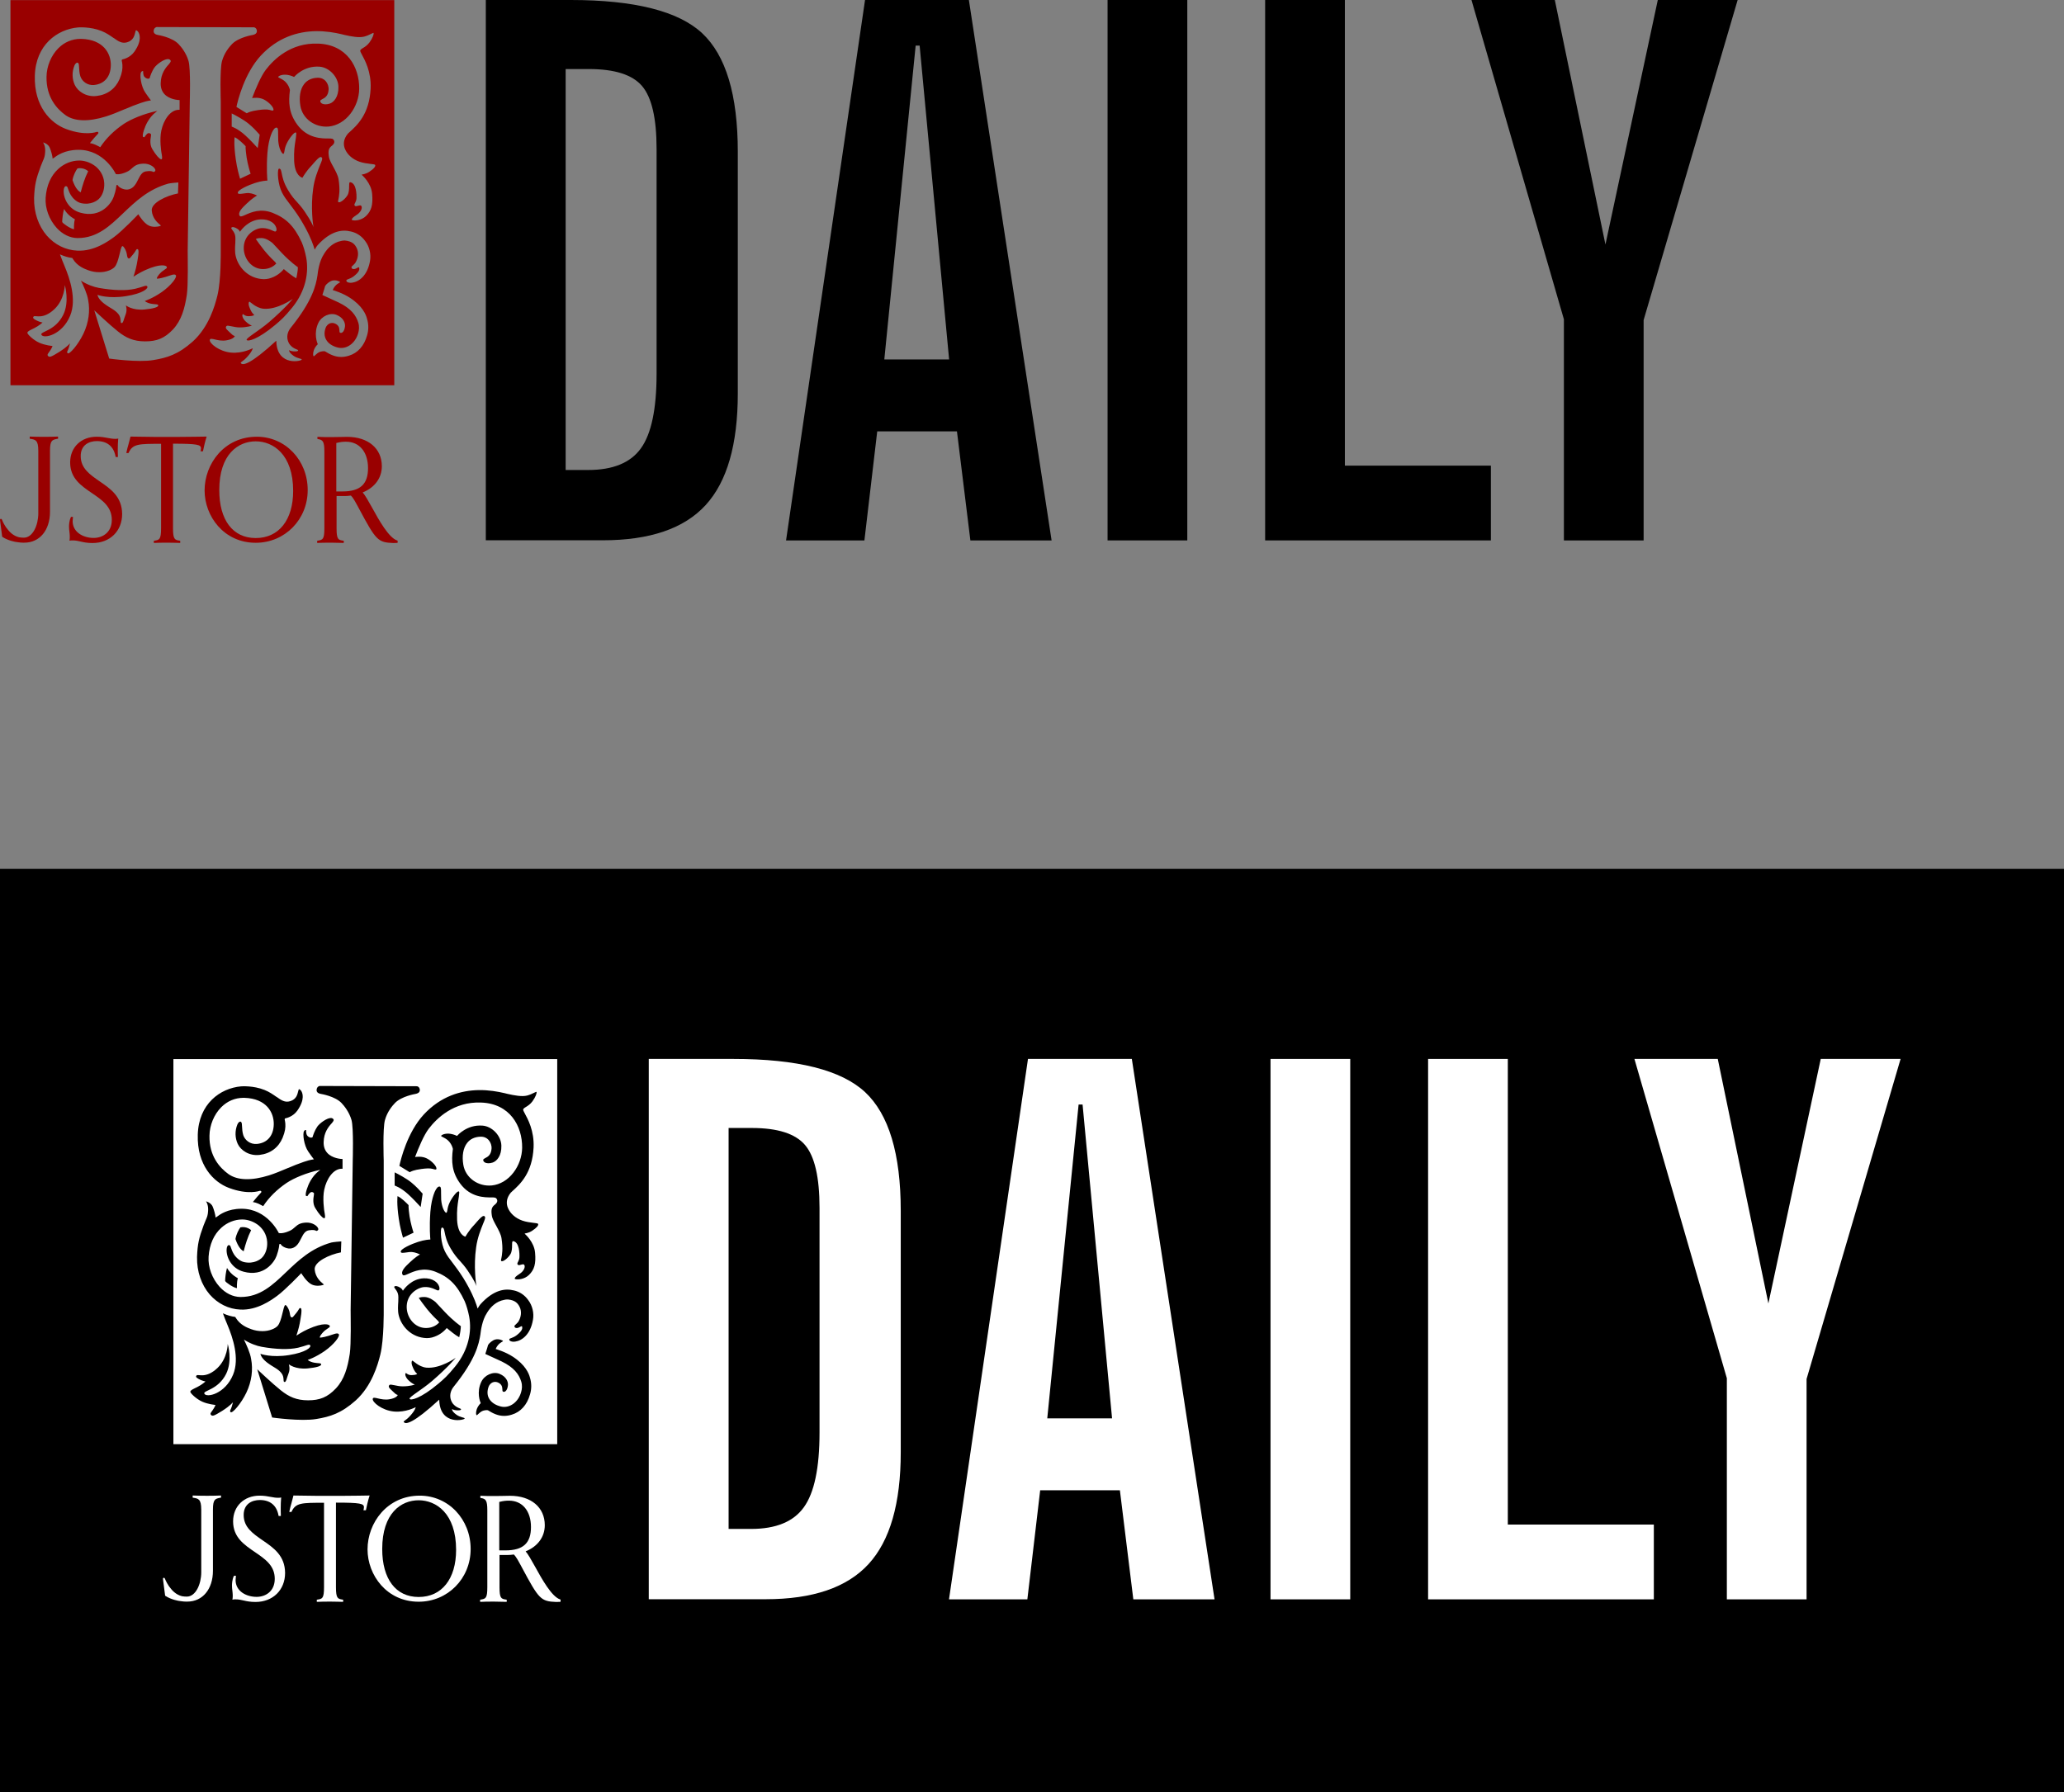 <svg width="152" height="132" viewBox="0 0 152 132" fill="none" xmlns="http://www.w3.org/2000/svg">
<rect x="0" y="0" width="152" height="132" fill="#808080" stroke="none"/>
<rect y="64" width="152" height="68" fill="black"/>
<path d="M53.657 112.619H55.315C57.138 112.619 58.438 112.087 59.199 111.022C59.968 109.957 60.353 108.121 60.353 105.523V88.971C60.353 86.712 59.995 85.17 59.281 84.334C58.567 83.499 57.257 83.086 55.37 83.086H53.657V112.619ZM47.777 117.806V78H54.024C58.722 78 61.956 78.817 63.705 80.442C65.455 82.076 66.334 84.986 66.334 89.182V106.973C66.334 110.737 65.546 113.482 63.962 115.208C62.377 116.934 59.858 117.797 56.387 117.797H47.777V117.806Z" fill="white"/>
<path d="M75.704 78L69.888 117.806H75.658L76.602 109.773H82.473L83.462 117.806H89.443L83.352 78H75.704ZM79.432 81.36H79.725L81.896 104.476H77.124L79.432 81.36Z" fill="white"/>
<path d="M99.436 78H93.565V117.806H99.436V78Z" fill="white"/>
<path d="M105.17 78V117.806H121.794V112.298H111.041V78H105.17Z" fill="white"/>
<path d="M134.086 78L130.23 96.012L126.502 78H120.365L127.171 101.52V117.806H133.042V101.575L139.966 78H134.086Z" fill="white"/>
<path d="M19.337 113.455C18.622 112.959 17.945 112.5 17.945 111.591C17.945 110.774 18.558 110.49 19.135 110.49C19.895 110.49 20.372 110.885 20.509 111.619L20.518 111.665H20.683V111.61C20.674 111.454 20.674 111.206 20.674 111.05C20.674 110.793 20.683 110.609 20.701 110.38L20.711 110.306L20.637 110.315C20.582 110.325 20.537 110.325 20.473 110.325C20.299 110.325 20.134 110.297 19.941 110.26C19.712 110.214 19.447 110.168 19.117 110.168C17.972 110.168 17.166 110.949 17.166 112.06C17.166 113.235 17.981 113.786 18.778 114.327C19.529 114.841 20.234 115.319 20.234 116.292C20.234 117.21 19.566 117.623 18.897 117.623C18.128 117.623 17.349 117.201 17.349 116.384C17.349 116.319 17.358 116.246 17.367 116.163L17.377 116.071H17.23L17.212 116.108C17.093 116.374 17.084 116.686 17.084 116.778C17.084 116.916 17.093 117.035 17.111 117.155C17.12 117.265 17.139 117.375 17.139 117.485C17.139 117.568 17.139 117.696 17.129 117.742L17.111 117.825L17.193 117.816C17.248 117.806 17.276 117.806 17.34 117.806C17.56 117.806 17.743 117.843 17.935 117.889C18.174 117.944 18.43 117.999 18.815 117.999C20.097 117.999 20.995 117.118 20.995 115.86C20.985 114.584 20.152 114.015 19.337 113.455Z" fill="white"/>
<path d="M33.589 114.162C33.589 116.301 32.535 117.632 30.832 117.632C29.146 117.632 28.148 116.31 28.148 114.098C28.148 111.454 29.54 110.508 30.832 110.508C32.105 110.508 33.589 111.463 33.589 114.162ZM30.914 110.168C28.505 110.168 27.067 112.179 27.067 114.125C27.067 116.016 28.478 117.981 30.832 117.981C32.975 117.981 34.66 116.273 34.66 114.098C34.66 111.894 33.012 110.168 30.914 110.168Z" fill="white"/>
<path d="M36.776 110.628C37.07 110.554 37.262 110.536 37.482 110.536C38.471 110.536 39.103 111.298 39.103 112.482C39.103 113.666 38.526 114.199 37.225 114.199H36.767V110.628H36.776ZM41.237 117.807C40.623 117.596 39.909 116.319 39.396 115.383C39.112 114.869 38.874 114.456 38.709 114.272C39.598 113.914 40.12 113.207 40.12 112.344C40.12 111.032 39.112 110.178 37.555 110.178C37.445 110.178 37.271 110.187 37.079 110.187C36.859 110.196 36.621 110.196 36.447 110.196C35.98 110.196 35.787 110.196 35.43 110.178H35.375V110.334L35.421 110.343C35.778 110.398 35.888 110.527 35.888 111.252V116.916C35.888 117.742 35.76 117.761 35.403 117.825L35.357 117.834V117.99H35.412C35.604 117.981 35.916 117.972 36.337 117.972C36.639 117.972 36.987 117.981 37.262 117.99H37.317V117.834L37.271 117.825C36.914 117.77 36.786 117.742 36.786 116.916V114.538H37.408C37.528 114.538 37.665 114.529 37.839 114.502C38.022 114.676 38.233 115.08 38.361 115.319C38.389 115.374 38.416 115.42 38.434 115.457C39.689 117.807 39.827 117.954 40.962 117.999C41.091 117.999 41.136 117.999 41.237 117.99L41.283 117.981V117.825L41.237 117.807Z" fill="white"/>
<path d="M27.223 110.159H27.141C26.637 110.168 24.017 110.214 21.654 110.159H21.608L21.599 110.205C21.553 110.398 21.508 110.563 21.462 110.728C21.407 110.921 21.352 111.114 21.315 111.307L21.306 111.371H21.462L21.48 111.334C21.782 110.692 22.222 110.692 23.862 110.692V116.916C23.862 117.742 23.733 117.77 23.376 117.825L23.33 117.834V117.99H23.385C23.578 117.981 23.889 117.972 24.301 117.972C24.741 117.972 25.089 117.99 25.217 117.99H25.272V117.834L25.226 117.825C24.878 117.77 24.741 117.742 24.741 116.916V110.682C26.545 110.682 26.802 110.756 26.802 111.022C26.802 111.068 26.793 111.132 26.784 111.169L26.765 111.242H26.948L26.957 111.196C26.985 111.031 27.104 110.517 27.196 110.233L27.223 110.159Z" fill="white"/>
<path d="M15.252 110.177C14.876 110.177 14.464 110.168 14.244 110.159H14.189V110.315L14.235 110.324C14.601 110.379 14.821 110.416 14.821 111.196V115.814C14.821 116.677 14.418 117.604 13.759 117.604C13.639 117.604 13.521 117.595 13.411 117.577C12.953 117.467 12.669 117.145 12.495 116.907C12.467 116.87 12.449 116.842 12.421 116.806C12.229 116.521 12.137 116.264 12.137 116.264C12.128 116.236 12.101 116.218 12.055 116.218C12.018 116.227 12 116.255 12 116.292L12.156 117.503L12.165 117.54L12.192 117.558C12.604 117.825 13.145 117.926 13.282 117.935C13.456 117.962 13.594 117.972 13.685 117.972C13.759 117.972 13.795 117.972 13.795 117.972C14.922 117.972 15.682 117.054 15.682 115.695V111.196C15.682 110.434 15.847 110.398 16.213 110.324L16.277 110.315V110.159H16.223C16.012 110.168 15.609 110.177 15.252 110.177Z" fill="white"/>
<path d="M39.185 90.66C38.938 90.825 38.663 90.853 38.663 90.853C38.654 90.853 38.645 90.862 38.645 90.871C38.645 90.88 38.645 90.889 38.654 90.889C38.663 90.899 39.341 91.477 39.405 92.276C39.478 93.093 39.35 93.533 38.947 93.919C38.617 94.231 38.15 94.268 37.967 94.222C37.931 94.213 37.921 94.204 37.912 94.194C37.885 94.093 38.04 93.983 38.215 93.864C38.251 93.836 38.297 93.809 38.334 93.781C38.562 93.616 38.7 93.341 38.617 93.184C38.59 93.139 38.553 93.12 38.498 93.129C38.462 93.129 38.416 93.148 38.37 93.157C38.279 93.184 38.178 93.212 38.132 93.157C38.077 93.093 38.095 93.047 38.15 92.946C38.187 92.863 38.242 92.762 38.251 92.624C38.269 92.322 38.242 91.504 37.802 91.422C37.784 91.422 37.766 91.422 37.757 91.431C37.711 91.468 37.711 91.569 37.711 91.725C37.711 91.927 37.702 92.211 37.582 92.395C37.399 92.68 37.106 92.9 36.969 92.9C36.941 92.9 36.914 92.891 36.905 92.872C36.886 92.845 36.895 92.781 36.923 92.68C36.969 92.441 37.06 92.009 36.932 91.201C36.886 90.917 36.721 90.614 36.557 90.311C36.401 90.026 36.245 89.751 36.218 89.522C36.154 89.09 36.209 88.906 36.456 88.723C36.593 88.613 36.621 88.512 36.621 88.447C36.621 88.383 36.584 88.264 36.465 88.218C36.456 88.218 36.456 88.218 36.447 88.218C36.392 88.209 36.282 88.19 36.181 88.2C35.723 88.2 34.651 88.218 33.891 87.18C33.278 86.345 33.232 85.556 33.351 84.638V84.628C33.351 84.61 33.278 84.27 32.994 84.004C32.856 83.876 32.71 83.811 32.609 83.756C32.545 83.729 32.49 83.692 32.481 83.674C32.481 83.674 32.481 83.665 32.499 83.646C32.572 83.564 32.829 83.463 33.186 83.518C33.452 83.564 33.644 83.665 33.644 83.665C33.653 83.674 33.662 83.665 33.671 83.655C33.681 83.646 34.377 82.82 35.54 82.912C36.236 82.967 36.905 83.646 36.923 84.39C36.941 85.133 36.593 85.519 36.291 85.629C36.044 85.712 35.824 85.703 35.686 85.611C35.622 85.565 35.586 85.51 35.586 85.445C35.586 85.381 35.641 85.354 35.741 85.299C35.906 85.216 36.163 85.087 36.199 84.619C36.218 84.38 36.135 84.142 35.98 83.967C35.87 83.848 35.677 83.71 35.357 83.729C34.954 83.747 34.615 83.903 34.395 84.197C34.111 84.564 34.01 85.133 34.12 85.794C34.276 86.749 35.201 87.419 36.227 87.318C36.822 87.254 37.39 86.924 37.811 86.373C38.215 85.849 38.443 85.188 38.453 84.546C38.471 82.939 37.546 81.287 35.43 81.213C33.406 81.131 32.151 82.388 31.574 83.141C31.217 83.609 30.841 84.5 30.566 85.225C30.685 85.207 31.079 85.152 31.427 85.326C31.785 85.501 32.206 85.932 32.133 86.116C32.114 86.171 32.004 86.143 31.858 86.097C31.656 86.042 31.363 86.061 31.034 86.106C30.475 86.18 30.246 86.29 30.182 86.345L30.209 86.244C30.191 86.308 30.182 86.345 30.172 86.345L29.412 85.877C29.513 85.4 29.998 83.407 31.207 82.095C32.462 80.745 33.946 80.314 35.265 80.295C35.98 80.286 36.639 80.396 37.179 80.525C37.244 80.543 37.308 80.552 37.363 80.571C37.885 80.69 38.425 80.791 38.81 80.699C39.02 80.644 39.194 80.561 39.323 80.497C39.405 80.46 39.488 80.415 39.506 80.424C39.506 80.424 39.515 80.433 39.515 80.442C39.533 80.525 39.451 80.791 39.213 81.121C39.057 81.333 38.874 81.452 38.736 81.535C38.617 81.608 38.526 81.663 38.526 81.746C38.526 81.782 38.562 81.856 38.636 81.994C38.865 82.416 39.35 83.288 39.295 84.518C39.204 86.409 38.306 87.226 37.702 87.768L37.647 87.823H37.637C37.244 88.282 37.289 88.704 37.408 88.98C37.582 89.393 37.967 89.733 38.462 89.907C38.746 90.008 39.057 90.045 39.277 90.072C39.451 90.091 39.607 90.109 39.625 90.146C39.68 90.256 39.524 90.439 39.185 90.66ZM39.249 97.215C39.066 98.289 38.453 98.748 37.94 98.821C37.894 98.83 37.857 98.83 37.821 98.83C37.674 98.83 37.555 98.784 37.518 98.72C37.509 98.693 37.5 98.665 37.509 98.647C37.528 98.601 37.583 98.582 37.665 98.555C37.766 98.518 37.903 98.463 38.059 98.344C38.498 97.995 38.471 97.839 38.453 97.719C38.453 97.71 38.443 97.701 38.434 97.692C38.407 97.674 38.343 97.71 38.26 97.756L38.224 97.775C38.123 97.83 38.031 97.83 37.958 97.802C37.912 97.784 37.894 97.747 37.885 97.701C37.876 97.646 37.931 97.6 38.004 97.536C38.059 97.481 38.123 97.426 38.169 97.362C38.389 97.004 38.434 96.59 38.26 96.251C38.132 96.003 37.949 95.773 37.408 95.718C37.399 95.718 37.39 95.718 37.372 95.718C37.363 95.718 37.353 95.718 37.353 95.718C37.289 95.718 37.207 95.727 37.134 95.746C36.538 95.856 36.135 96.26 35.87 96.691C35.87 96.701 35.861 96.701 35.861 96.71C35.494 97.251 35.403 98.087 35.384 98.252V98.261C35.265 99.023 35.018 100.143 33.424 102.126C33.241 102.346 33.094 102.677 33.186 103.044C33.351 103.678 33.955 103.733 33.955 103.797C33.946 103.889 33.818 103.889 33.598 103.88C33.378 103.861 33.296 103.788 33.296 103.788C33.296 103.788 33.241 103.935 33.607 104.201C33.891 104.412 34.212 104.403 34.221 104.485C34.23 104.596 32.462 105.009 32.352 103.219C32.352 103.173 32.352 103.136 32.343 103.099C30.438 104.853 29.879 104.935 29.742 104.752C29.678 104.66 29.861 104.678 30.227 104.265C30.603 103.843 30.612 103.65 30.612 103.65C30.612 103.65 29.87 104.054 29.009 103.971C28.13 103.889 27.388 103.274 27.452 103.026C27.507 102.815 28.029 103.173 28.661 103.072C29.238 102.98 29.293 102.75 29.293 102.75C29.293 102.75 29.183 102.75 28.991 102.548C28.799 102.346 28.515 102.181 28.68 102.016C28.771 101.924 29.211 102.117 29.65 102.117C30.2 102.117 30.548 101.988 30.548 101.988C30.548 101.988 30.319 101.906 30.09 101.676C29.852 101.447 29.806 101.208 29.879 101.144C29.916 101.107 30.017 101.3 30.319 101.291C30.676 101.282 30.722 101.199 30.722 101.199C30.722 101.199 30.566 101.061 30.502 100.923C30.429 100.786 30.218 100.382 30.356 100.226C30.401 100.18 30.805 100.676 31.4 100.74C32.426 100.832 33.562 100.015 33.562 100.015C33.562 100.015 33.003 100.703 31.821 101.722C31.061 102.374 30.108 102.906 30.163 103.035C30.227 103.182 30.979 103.017 32.279 101.924C32.691 101.575 32.957 101.346 33.525 100.648C34.523 99.418 34.752 98.059 34.551 96.976C34.468 96.554 34.358 96.168 34.221 95.847C33.662 94.644 33.058 94.057 32.059 93.671C31.171 93.331 30.484 93.644 30.072 93.827C29.861 93.919 29.724 93.983 29.66 93.91C29.476 93.653 29.843 93.304 30.172 92.992C30.585 92.597 30.859 92.441 30.933 92.404C30.859 92.367 30.585 92.239 30.328 92.221C30.2 92.211 30.044 92.239 29.907 92.257C29.696 92.285 29.531 92.312 29.513 92.211C29.467 92 30.319 91.624 30.786 91.477C31.253 91.321 31.629 91.302 31.693 91.302C31.684 91.201 31.61 90.421 31.693 89.274C31.739 88.668 31.849 88.255 31.931 88.007C32.032 87.704 32.16 87.484 32.279 87.419C32.325 87.392 32.371 87.392 32.407 87.41C32.481 87.456 32.481 87.612 32.481 87.851C32.481 87.998 32.481 88.172 32.49 88.365C32.536 88.934 32.728 89.255 32.829 89.32C32.847 89.329 32.865 89.338 32.874 89.329C32.911 89.31 32.929 89.237 32.948 89.136C32.966 88.998 33.003 88.805 33.113 88.576C33.296 88.19 33.662 87.722 33.781 87.759C33.809 87.768 33.827 87.805 33.818 87.869C33.809 88.053 33.781 88.209 33.754 88.383C33.699 88.732 33.635 89.127 33.662 89.861C33.717 90.935 34.212 91.082 34.276 91.091C34.303 91.036 34.551 90.614 34.899 90.247C34.972 90.164 35.045 90.091 35.109 90.008C35.329 89.76 35.503 89.567 35.622 89.567H35.632C35.668 89.567 35.696 89.595 35.714 89.632C35.76 89.705 35.686 89.879 35.567 90.164C35.412 90.559 35.164 91.146 35.064 91.881C34.862 93.276 35.064 94.626 35.073 94.635L35.091 94.736L35.054 94.644C35.054 94.644 34.935 94.314 34.441 93.588C34.221 93.267 34.047 93.074 33.882 92.891C33.671 92.661 33.47 92.441 33.195 91.973C32.874 91.431 32.801 91.036 32.746 90.77C32.7 90.55 32.682 90.43 32.554 90.421C32.536 90.421 32.526 90.43 32.517 90.449C32.407 90.623 32.471 91.596 32.765 92.175C32.92 92.487 33.113 92.735 33.333 93.019C33.552 93.313 33.809 93.644 34.12 94.139C34.679 95.048 34.954 95.718 35.091 96.122C35.128 96.223 35.146 96.306 35.173 96.388C35.238 96.26 35.357 96.095 35.384 96.067C36.373 94.975 37.225 94.901 37.821 95.048H37.83C38.26 95.14 38.636 95.388 38.901 95.764C39.204 96.159 39.341 96.719 39.249 97.215ZM37.317 95.948C37.326 95.948 37.335 95.948 37.335 95.948C37.335 95.948 37.326 95.948 37.317 95.948ZM39.039 102.686C39.039 102.695 39.03 102.704 39.03 102.714C38.819 103.476 38.343 104.008 37.692 104.201C37.491 104.265 37.308 104.293 37.124 104.293C36.694 104.293 36.328 104.127 35.934 103.88C35.906 103.87 35.686 103.843 35.467 103.962C35.357 104.026 35.274 104.109 35.21 104.164C35.155 104.219 35.128 104.247 35.1 104.238C35.091 104.238 35.073 104.219 35.073 104.201C35.045 104.118 35.045 103.898 35.183 103.641C35.274 103.485 35.366 103.384 35.403 103.356C35.357 103.255 35.082 102.558 35.439 101.796C35.677 101.282 36.318 100.997 36.795 101.199C37.28 101.401 37.427 101.768 37.408 102.025C37.39 102.236 37.317 102.411 37.216 102.484C37.161 102.521 37.106 102.53 37.06 102.512C36.996 102.493 36.996 102.42 36.996 102.337C36.987 102.19 36.978 101.988 36.712 101.851C36.575 101.777 36.419 101.768 36.282 101.823C36.181 101.869 36.044 101.961 35.97 102.181C35.87 102.475 35.879 102.76 36.007 102.998C36.163 103.292 36.474 103.503 36.895 103.604C37.518 103.751 38.169 103.292 38.379 102.539C38.443 102.319 38.471 102.053 38.389 101.777C38.224 101.226 37.848 100.722 36.941 100.281C36.63 100.134 35.989 99.849 35.741 99.73C35.879 99.335 35.897 99.207 35.943 99.069C36.025 98.931 36.264 98.72 36.483 98.665C36.749 98.601 37.051 98.739 37.042 98.784C37.033 98.83 36.694 98.913 36.502 99.363C36.575 99.39 37.216 99.574 37.766 99.932C38.691 100.529 38.947 101.171 39.02 101.447C39.167 101.906 39.14 102.337 39.039 102.686ZM30.072 87.979C29.513 87.465 29.064 87.327 29.064 87.327V86.354C29.33 86.483 29.944 86.813 30.301 87.107C30.649 87.392 30.914 87.685 31.125 87.924L30.979 88.906C30.731 88.631 30.401 88.282 30.072 87.979ZM29.366 89.751C29.202 88.64 29.275 88.108 29.275 88.108C29.522 88.2 29.944 88.613 30.09 88.769C30.09 88.769 30.063 88.916 30.163 89.604C30.246 90.118 30.392 90.605 30.456 90.798L29.678 91.165C29.605 90.917 29.449 90.357 29.366 89.751ZM29.962 96.462C30.053 97.206 30.667 97.912 31.537 97.811C31.913 97.765 32.169 97.6 32.352 97.407L32.288 97.362L32.307 97.343C32.188 97.233 31.785 96.847 31.446 96.425C31.125 96.012 30.96 95.782 30.933 95.737L30.841 95.608C30.85 95.599 30.96 95.525 31.281 95.535C31.638 95.553 31.986 95.828 32.078 95.911C32.078 95.911 32.242 96.095 32.774 96.655C33.406 97.316 33.864 97.628 33.937 97.683C33.937 97.876 33.882 98.243 33.818 98.5C33.525 98.344 33.149 98.022 32.966 97.876C32.939 97.857 32.92 97.839 32.902 97.82C32.673 98.096 32.325 98.38 31.812 98.518C31.693 98.546 31.565 98.564 31.436 98.564C30.301 98.537 29.55 97.692 29.357 96.857C29.284 96.544 29.311 96.159 29.33 95.883C29.339 95.645 29.348 95.443 29.302 95.287C29.247 95.112 29.156 95.002 29.101 94.929C29.046 94.855 29.009 94.809 29.046 94.763C29.11 94.69 29.302 94.736 29.485 94.855C29.605 94.938 29.65 95.02 29.669 95.076C29.779 94.91 30.31 94.194 31.207 94.158C31.519 94.148 31.794 94.213 32.004 94.35C32.178 94.46 32.297 94.617 32.343 94.773C32.38 94.901 32.38 95.002 32.297 95.048C32.252 95.066 32.16 95.03 32.023 94.965C31.83 94.874 31.537 94.773 31.18 94.809C30.896 94.846 30.493 95.039 30.227 95.397C30.008 95.7 29.916 96.067 29.962 96.462ZM23.294 104.522C22.176 104.715 20.042 104.412 20.042 104.412L18.943 100.859C18.943 100.859 20.079 101.933 20.683 102.411C21.279 102.888 21.837 103.145 22.689 103.145C23.541 103.145 24.118 102.925 24.741 102.264C25.364 101.594 25.602 100.731 25.758 99.721C25.867 98.986 25.822 96.958 25.822 96.489L25.977 85.473C25.977 85.473 26.051 83.095 25.886 82.499C25.712 81.902 25.355 81.461 25.144 81.241C24.668 80.745 23.651 80.58 23.651 80.58C23.358 80.534 23.294 80.387 23.321 80.24C23.349 80.029 23.532 79.992 23.532 79.992L30.704 80.011C30.704 80.011 30.878 80.029 30.914 80.24C30.933 80.387 30.878 80.525 30.585 80.58C30.585 80.58 29.577 80.745 29.092 81.241C28.872 81.47 28.515 81.902 28.35 82.499C28.176 83.095 28.258 85.473 28.258 85.473V96.517C28.258 96.517 28.286 98.647 28.011 99.767C27.819 100.547 27.379 102.08 26.197 103.154C25.126 104.109 24.301 104.357 23.294 104.522ZM18.146 102.576C17.752 103.402 17.102 104.137 16.983 104.017C16.882 103.916 17.01 103.834 17.075 103.586C17.139 103.338 17.157 103.283 17.157 103.283C17.157 103.283 16.983 103.531 16.36 103.925C15.737 104.311 15.627 104.348 15.517 104.192C15.453 104.091 15.609 103.981 15.755 103.723C15.902 103.466 15.856 103.485 15.856 103.485C15.856 103.485 15.325 103.439 14.895 103.246C14.455 103.053 13.997 102.603 14.015 102.512C14.034 102.392 14.208 102.328 14.537 102.163C14.885 101.988 15.133 101.759 15.133 101.759C15.133 101.759 14.895 101.704 14.766 101.64C14.556 101.539 14.345 101.438 14.482 101.309C14.592 101.199 15.16 101.575 16.012 100.767C16.763 100.051 16.772 98.996 16.772 98.996C16.772 98.996 17.139 100.217 16.653 101.199C16.049 102.402 14.931 102.411 15.05 102.659C15.206 102.971 16.58 102.686 17.166 101.254C17.661 100.051 17.139 98.518 16.763 97.619C16.653 97.362 16.516 97.013 16.415 96.737C16.763 96.893 17.038 96.967 17.322 97.004C17.331 97.004 17.368 97.077 17.368 97.077C17.697 97.609 18.219 97.802 18.494 97.903C18.76 98.004 19.035 98.05 19.319 98.05C19.566 98.05 19.804 98.013 20.033 97.921C20.18 97.866 20.326 97.784 20.436 97.674C20.766 97.316 20.848 96.214 21.004 96.131C21.077 96.095 21.242 96.361 21.306 96.572C21.37 96.774 21.343 96.985 21.462 97.031C21.553 97.068 21.608 96.967 21.792 96.746C22.057 96.434 22.021 96.306 22.149 96.361C22.277 96.416 22.14 97.095 22.076 97.463C22.011 97.839 21.828 98.38 21.828 98.38C21.828 98.38 22.268 98.087 22.68 97.903C23.834 97.38 24.283 97.545 24.292 97.683C24.301 97.82 24.026 97.848 23.724 98.206C23.504 98.463 23.559 98.527 23.559 98.527C23.559 98.527 23.733 98.537 24.219 98.39C24.558 98.289 24.86 98.133 24.952 98.279C25.052 98.426 24.604 99.023 23.917 99.51C23.23 99.987 22.662 100.171 22.662 100.171C22.662 100.171 22.79 100.308 23.138 100.373C23.477 100.437 23.614 100.382 23.651 100.483C23.688 100.621 23.312 100.731 22.662 100.795C21.746 100.887 21.27 100.492 21.27 100.492C21.27 100.492 21.389 100.823 21.251 101.162C21.114 101.502 21.077 101.823 20.949 101.796C20.811 101.777 20.976 101.456 20.72 101.135C20.445 100.795 20.134 100.722 19.657 100.354C19.2 99.996 19.181 99.721 19.181 99.721C19.181 99.721 19.978 100.024 21.288 99.813C22.552 99.611 22.936 99.234 22.845 99.097C22.762 98.968 22.552 99.133 21.956 99.271C21.26 99.427 20.326 99.39 19.282 99.207C18.916 99.142 18.421 98.968 17.963 98.674C18.137 99.023 18.43 99.657 18.494 100.106C18.641 100.878 18.54 101.75 18.146 102.576ZM17.34 91.266C17.395 90.917 17.587 90.559 17.706 90.403C18.164 90.32 18.457 90.577 18.494 90.614C18.247 91.1 18.082 91.633 17.945 92.165C17.78 92.092 17.542 91.862 17.34 91.266ZM17.45 94.883C17.212 94.865 16.616 94.46 16.58 94.35C16.58 94.139 16.635 93.671 16.717 93.396C17.02 93.919 17.514 94.148 17.514 94.148C17.422 94.497 17.45 94.883 17.45 94.883ZM14.995 90.256C15.059 90.091 15.105 89.971 15.151 89.87C15.252 89.65 15.307 89.512 15.325 89.2C15.352 88.842 15.243 88.567 15.169 88.493C15.261 88.502 15.545 88.622 15.655 88.861C15.746 89.053 15.884 89.558 15.865 89.641C15.856 89.659 15.875 89.668 15.875 89.668C15.893 89.678 15.911 89.668 15.975 89.623C16.168 89.476 16.754 89.035 17.78 89.035H17.789C19.685 89.035 20.518 90.798 20.528 90.816V90.825H20.537C20.546 90.825 20.793 90.899 21.297 90.678C21.498 90.596 21.617 90.485 21.727 90.385C21.92 90.219 22.085 90.072 22.552 90.054C23.019 90.036 23.367 90.302 23.431 90.485C23.449 90.531 23.449 90.586 23.395 90.632C23.321 90.678 23.312 90.678 23.266 90.651C23.202 90.623 23.092 90.568 22.744 90.623C22.451 90.669 22.323 90.935 22.176 91.22C22.021 91.523 21.865 91.844 21.498 91.945C21.169 92.037 20.766 91.807 20.702 91.688C20.683 91.651 20.656 91.615 20.61 91.624C20.573 91.633 20.564 91.679 20.564 91.697C20.564 91.697 20.555 91.991 20.372 92.496C20.207 92.964 19.438 94.084 17.936 93.671C17.01 93.423 16.653 92.551 16.69 92.019C16.699 91.844 16.763 91.725 16.836 91.716C16.9 91.706 16.965 91.752 16.974 91.807C17.047 92.009 17.111 92.202 17.221 92.377C17.368 92.615 17.651 92.891 17.972 92.964C18.723 93.129 19.181 92.744 19.264 92.67C19.547 92.404 19.703 91.963 19.676 91.486C19.639 90.88 19.319 90.495 19.062 90.274C18.723 89.999 18.293 89.834 17.871 89.825C17.862 89.825 17.853 89.825 17.835 89.825C17.285 89.825 16.726 90.045 16.296 90.439C15.746 90.935 15.426 91.66 15.362 92.56C15.307 93.322 15.618 94.176 16.177 94.791C16.616 95.268 17.148 95.525 17.697 95.535C17.706 95.535 17.716 95.535 17.725 95.535C19.154 95.535 20.079 94.653 21.059 93.717C21.975 92.845 22.918 91.936 24.402 91.523C24.512 91.495 25.025 91.44 25.135 91.44L25.107 92.248C24.274 92.404 23.12 92.937 23.175 93.515C23.23 94.084 23.596 94.396 23.77 94.543C23.807 94.58 23.852 94.607 23.852 94.617C23.852 94.617 23.834 94.635 23.779 94.653C23.614 94.708 23.257 94.754 22.964 94.617C22.579 94.442 22.204 93.809 22.204 93.809L22.185 93.781L22.167 93.799C22.158 93.809 21.022 95.002 20.409 95.452C20.006 95.746 18.952 96.526 17.697 96.462C16.836 96.425 16.04 96.03 15.444 95.351C14.83 94.635 14.492 93.662 14.51 92.588C14.546 91.624 14.656 91.174 14.995 90.256ZM17.752 80.02C17.761 80.02 18.641 79.946 19.483 80.286C19.85 80.433 20.115 80.626 20.354 80.791H20.363C20.711 81.039 20.985 81.232 21.37 81.112C21.819 80.975 21.901 80.626 21.956 80.396C21.975 80.341 21.993 80.24 22.011 80.231C22.03 80.222 22.112 80.249 22.185 80.359C22.268 80.488 22.488 80.956 21.901 81.801C21.572 82.269 21.05 82.37 21.031 82.37C21.013 82.37 20.985 82.388 20.976 82.407C20.967 82.425 20.958 82.453 20.967 82.471C20.995 82.59 21.004 82.673 21.013 82.765C21.031 83.059 21.004 83.334 20.811 83.811C20.509 84.527 19.914 84.977 19.117 85.069C18.348 85.161 17.725 84.729 17.505 84.252C17.303 83.811 17.294 83.297 17.477 82.838C17.523 82.728 17.597 82.636 17.67 82.618C17.697 82.609 17.725 82.618 17.752 82.636C17.816 82.691 17.816 82.82 17.826 82.994C17.835 83.169 17.844 83.38 17.917 83.619C18.036 83.977 18.421 84.307 18.925 84.261C19.685 84.188 20.143 83.655 20.161 82.82C20.18 81.948 19.621 80.91 17.99 80.865C17.972 80.865 17.945 80.865 17.926 80.865C17.313 80.865 16.745 81.103 16.296 81.553C15.765 82.085 15.435 82.884 15.426 83.655C15.398 85.152 16.177 86.015 16.827 86.483C17.487 86.951 18.522 86.979 19.813 86.575C20.253 86.437 20.729 86.235 21.187 86.042L21.178 86.024L21.196 86.042C21.581 85.877 21.984 85.712 22.369 85.583C22.598 85.501 22.836 85.436 23.083 85.4L23.12 85.39L23.092 85.363C22.991 85.234 22.863 85.06 22.707 84.83C22.378 84.362 22.277 83.508 22.387 83.325C22.433 83.242 22.488 83.233 22.506 83.233C22.524 83.233 22.534 83.242 22.543 83.242C22.543 83.251 22.543 83.297 22.543 83.306C22.543 83.352 22.543 83.545 22.634 83.655C22.753 83.793 22.909 83.82 22.982 83.784C23.01 83.775 23.028 83.756 23.028 83.729C23.046 83.655 23.166 83.279 23.367 82.985C23.541 82.737 24.063 82.352 24.365 82.352C24.375 82.352 24.384 82.352 24.393 82.352C24.475 82.361 24.53 82.398 24.567 82.462C24.604 82.544 24.475 82.682 24.439 82.728C24.173 83.013 23.852 83.426 23.834 84.124C23.825 84.454 23.917 84.72 24.109 84.931C24.475 85.326 25.107 85.372 25.226 85.372V86.088C25.208 86.088 25.19 86.088 25.171 86.088C24.539 86.088 24.045 86.841 23.88 87.621C23.742 88.255 23.862 89.154 23.917 89.411C23.962 89.659 23.926 89.714 23.907 89.724C23.898 89.733 23.889 89.733 23.862 89.733C23.733 89.705 23.486 89.43 23.221 88.989C23.019 88.668 23.074 88.273 23.11 88.062C23.129 87.942 23.138 87.887 23.092 87.86L23.083 87.851C23.056 87.832 23.019 87.805 22.973 87.805C22.973 87.805 22.973 87.805 22.964 87.805C22.9 87.805 22.836 87.841 22.772 87.924C22.717 87.988 22.68 88.034 22.662 88.071C22.634 88.117 22.634 88.117 22.543 88.089C22.543 88.089 22.534 88.089 22.524 88.071C22.469 87.915 22.643 87.364 22.863 86.979C23.046 86.666 23.23 86.446 23.504 86.235L23.587 86.171L23.486 86.189C22.579 86.391 21.672 86.758 21.105 87.135C20.39 87.621 19.813 88.19 19.383 88.842C19.3 88.796 19.236 88.76 19.044 88.668C18.925 88.613 18.751 88.558 18.622 88.539C18.806 88.3 19.099 87.97 19.227 87.841L19.236 87.832C19.254 87.805 19.254 87.768 19.227 87.74C19.209 87.713 19.172 87.704 19.135 87.713C19.099 87.722 18.293 88.034 16.864 87.502C15.71 87.07 14.501 85.813 14.565 83.582C14.629 81.305 16.213 80.158 17.752 80.02ZM12.77 106.377H41.036V78.009H12.77V106.377Z" fill="white"/>
<path d="M41.657 34.619H43.315C45.138 34.619 46.438 34.087 47.199 33.022C47.968 31.957 48.353 30.121 48.353 27.523V10.97C48.353 8.712 47.995 7.17 47.281 6.334C46.567 5.499 45.257 5.086 43.37 5.086H41.657V34.619ZM35.777 39.806V0H42.024C46.722 0 49.956 0.817 51.705 2.442C53.455 4.076 54.334 6.986 54.334 11.182V28.973C54.334 32.737 53.546 35.482 51.962 37.208C50.377 38.934 47.858 39.797 44.387 39.797H35.777V39.806Z" fill="black"/>
<path d="M63.704 0L57.888 39.806H63.658L64.602 31.773H70.473L71.462 39.806H77.443L71.352 0H63.704ZM67.432 3.36H67.725L69.896 26.476H65.124L67.432 3.36Z" fill="black"/>
<path d="M87.436 0H81.565V39.806H87.436V0Z" fill="black"/>
<path d="M93.17 0V39.806H109.794V34.298H99.041V0H93.17Z" fill="black"/>
<path d="M122.086 0L118.23 18.012L114.502 0H108.365L115.171 23.52V39.806H121.042V23.575L127.966 0H122.086Z" fill="black"/>
<path d="M7.337 35.455C6.622 34.959 5.944 34.5 5.944 33.591C5.944 32.774 6.558 32.49 7.135 32.49C7.895 32.49 8.372 32.885 8.509 33.619L8.518 33.665H8.683V33.61C8.674 33.454 8.674 33.206 8.674 33.05C8.674 32.793 8.683 32.609 8.701 32.38L8.711 32.306L8.637 32.315C8.582 32.325 8.537 32.325 8.472 32.325C8.298 32.325 8.134 32.297 7.941 32.26C7.712 32.214 7.447 32.169 7.117 32.169C5.972 32.169 5.166 32.949 5.166 34.06C5.166 35.235 5.981 35.785 6.778 36.327C7.529 36.841 8.234 37.319 8.234 38.292C8.234 39.21 7.566 39.623 6.897 39.623C6.128 39.623 5.349 39.201 5.349 38.383C5.349 38.319 5.358 38.246 5.367 38.163L5.377 38.071H5.23L5.212 38.108C5.093 38.374 5.083 38.687 5.083 38.778C5.083 38.916 5.093 39.035 5.111 39.155C5.12 39.265 5.138 39.375 5.138 39.485C5.138 39.568 5.138 39.696 5.129 39.742L5.111 39.825L5.193 39.816C5.248 39.806 5.276 39.806 5.34 39.806C5.56 39.806 5.743 39.843 5.935 39.889C6.173 39.944 6.43 39.999 6.815 39.999C8.097 39.999 8.995 39.118 8.995 37.86C8.985 36.584 8.152 36.015 7.337 35.455Z" fill="#990000"/>
<path d="M21.589 36.162C21.589 38.301 20.535 39.632 18.832 39.632C17.146 39.632 16.148 38.31 16.148 36.098C16.148 33.454 17.54 32.508 18.832 32.508C20.105 32.508 21.589 33.463 21.589 36.162ZM18.914 32.169C16.505 32.169 15.067 34.179 15.067 36.125C15.067 38.016 16.478 39.981 18.832 39.981C20.975 39.981 22.66 38.273 22.66 36.098C22.66 33.894 21.012 32.169 18.914 32.169Z" fill="#990000"/>
<path d="M24.776 32.628C25.07 32.554 25.262 32.536 25.482 32.536C26.471 32.536 27.103 33.298 27.103 34.482C27.103 35.666 26.526 36.199 25.225 36.199H24.767V32.628H24.776ZM29.237 39.807C28.623 39.596 27.909 38.319 27.396 37.383C27.112 36.869 26.874 36.456 26.709 36.272C27.598 35.914 28.12 35.207 28.12 34.344C28.12 33.032 27.112 32.178 25.555 32.178C25.445 32.178 25.271 32.187 25.079 32.187C24.859 32.196 24.621 32.196 24.447 32.196C23.98 32.196 23.787 32.196 23.43 32.178H23.375V32.334L23.421 32.343C23.778 32.398 23.888 32.527 23.888 33.252V38.916C23.888 39.742 23.76 39.761 23.403 39.825L23.357 39.834V39.99H23.412C23.604 39.981 23.916 39.972 24.337 39.972C24.639 39.972 24.987 39.981 25.262 39.99H25.317V39.834L25.271 39.825C24.914 39.77 24.786 39.742 24.786 38.916V36.538H25.409C25.528 36.538 25.665 36.529 25.839 36.502C26.022 36.676 26.233 37.08 26.361 37.319C26.389 37.374 26.416 37.42 26.434 37.456C27.689 39.807 27.827 39.954 28.962 39.999C29.091 39.999 29.136 39.999 29.237 39.99L29.283 39.981V39.825L29.237 39.807Z" fill="#990000"/>
<path d="M15.223 32.159H15.141C14.637 32.168 12.017 32.214 9.654 32.159H9.608L9.599 32.205C9.553 32.398 9.508 32.563 9.462 32.728C9.407 32.921 9.352 33.114 9.315 33.307L9.306 33.371H9.462L9.48 33.334C9.782 32.691 10.222 32.691 11.862 32.691V38.916C11.862 39.742 11.733 39.77 11.376 39.825L11.33 39.834V39.99H11.385C11.578 39.981 11.889 39.972 12.301 39.972C12.741 39.972 13.089 39.99 13.217 39.99H13.272V39.834L13.226 39.825C12.878 39.77 12.741 39.742 12.741 38.916V32.682C14.545 32.682 14.802 32.756 14.802 33.022C14.802 33.068 14.793 33.132 14.784 33.169L14.765 33.242H14.948L14.957 33.197C14.985 33.031 15.104 32.517 15.196 32.233L15.223 32.159Z" fill="#990000"/>
<path d="M3.252 32.177C2.876 32.177 2.464 32.168 2.244 32.159H2.189V32.315L2.235 32.324C2.601 32.379 2.821 32.416 2.821 33.197V37.814C2.821 38.677 2.418 39.604 1.759 39.604C1.64 39.604 1.52 39.595 1.411 39.577C0.953 39.467 0.669 39.145 0.495 38.907C0.467 38.87 0.449 38.842 0.421 38.806C0.229 38.521 0.137 38.264 0.137 38.264C0.128 38.236 0.101 38.218 0.055 38.218C0.018 38.227 0 38.255 0 38.292L0.156 39.503L0.165 39.54L0.192 39.558C0.605 39.825 1.145 39.926 1.282 39.935C1.456 39.962 1.594 39.972 1.685 39.972C1.759 39.972 1.795 39.972 1.795 39.972C2.922 39.972 3.682 39.053 3.682 37.695V33.197C3.682 32.434 3.847 32.398 4.213 32.324L4.277 32.315V32.159H4.223C4.012 32.168 3.609 32.177 3.252 32.177Z" fill="#990000"/>
<path d="M27.185 12.66C26.938 12.825 26.663 12.853 26.663 12.853C26.654 12.853 26.645 12.862 26.645 12.871C26.645 12.88 26.645 12.889 26.654 12.889C26.663 12.899 27.341 13.477 27.405 14.276C27.479 15.093 27.35 15.533 26.947 15.919C26.617 16.231 26.15 16.268 25.967 16.222C25.93 16.213 25.921 16.203 25.912 16.194C25.885 16.093 26.04 15.983 26.215 15.864C26.251 15.836 26.297 15.809 26.334 15.781C26.562 15.616 26.7 15.341 26.617 15.184C26.59 15.139 26.553 15.12 26.498 15.129C26.462 15.129 26.416 15.148 26.37 15.157C26.279 15.184 26.178 15.212 26.132 15.157C26.077 15.093 26.095 15.047 26.15 14.946C26.187 14.863 26.242 14.762 26.251 14.624C26.269 14.322 26.242 13.505 25.802 13.422C25.784 13.422 25.766 13.422 25.756 13.431C25.711 13.468 25.711 13.569 25.711 13.725C25.711 13.927 25.701 14.211 25.582 14.395C25.399 14.68 25.106 14.9 24.969 14.9C24.941 14.9 24.914 14.891 24.905 14.872C24.886 14.845 24.895 14.78 24.923 14.68C24.969 14.441 25.06 14.009 24.932 13.201C24.886 12.917 24.721 12.614 24.557 12.311C24.401 12.026 24.245 11.751 24.218 11.521C24.154 11.09 24.209 10.906 24.456 10.723C24.593 10.613 24.621 10.512 24.621 10.447C24.621 10.383 24.584 10.264 24.465 10.218C24.456 10.218 24.456 10.218 24.447 10.218C24.392 10.209 24.282 10.19 24.181 10.2C23.723 10.2 22.651 10.218 21.891 9.181C21.277 8.345 21.232 7.556 21.351 6.638V6.628C21.351 6.61 21.277 6.27 20.994 6.004C20.856 5.876 20.71 5.811 20.609 5.756C20.545 5.729 20.49 5.692 20.481 5.674C20.481 5.674 20.481 5.664 20.499 5.646C20.572 5.563 20.829 5.462 21.186 5.518C21.451 5.563 21.644 5.664 21.644 5.664C21.653 5.674 21.662 5.664 21.671 5.655C21.68 5.646 22.377 4.82 23.54 4.912C24.236 4.967 24.905 5.646 24.923 6.39C24.941 7.133 24.593 7.519 24.291 7.629C24.044 7.712 23.824 7.702 23.686 7.611C23.622 7.565 23.586 7.51 23.586 7.445C23.586 7.381 23.641 7.354 23.741 7.299C23.906 7.216 24.163 7.087 24.199 6.619C24.218 6.381 24.135 6.142 23.98 5.967C23.87 5.848 23.677 5.71 23.357 5.729C22.954 5.747 22.615 5.903 22.395 6.197C22.111 6.564 22.01 7.133 22.12 7.794C22.276 8.749 23.201 9.419 24.227 9.318C24.822 9.254 25.39 8.923 25.811 8.373C26.215 7.849 26.443 7.188 26.453 6.546C26.471 4.939 25.546 3.287 23.43 3.213C21.406 3.131 20.151 4.388 19.574 5.141C19.217 5.609 18.841 6.5 18.566 7.225C18.685 7.207 19.079 7.152 19.427 7.326C19.785 7.501 20.206 7.932 20.133 8.116C20.114 8.171 20.004 8.143 19.858 8.097C19.656 8.042 19.363 8.061 19.034 8.106C18.475 8.18 18.246 8.29 18.182 8.345L18.209 8.244C18.191 8.308 18.182 8.345 18.172 8.345L17.412 7.877C17.513 7.4 17.998 5.407 19.207 4.095C20.462 2.745 21.946 2.314 23.265 2.295C23.98 2.286 24.639 2.396 25.179 2.525C25.244 2.543 25.308 2.552 25.363 2.571C25.885 2.69 26.425 2.791 26.81 2.699C27.02 2.644 27.195 2.562 27.323 2.497C27.405 2.461 27.488 2.415 27.506 2.424C27.506 2.424 27.515 2.433 27.515 2.442C27.533 2.525 27.451 2.791 27.213 3.122C27.057 3.333 26.874 3.452 26.736 3.535C26.617 3.608 26.526 3.663 26.526 3.746C26.526 3.782 26.562 3.856 26.636 3.994C26.865 4.416 27.35 5.288 27.295 6.518C27.204 8.409 26.306 9.226 25.701 9.768L25.647 9.823H25.637C25.244 10.282 25.289 10.704 25.408 10.98C25.582 11.393 25.967 11.733 26.462 11.907C26.746 12.008 27.057 12.045 27.277 12.072C27.451 12.091 27.607 12.109 27.625 12.146C27.68 12.256 27.524 12.44 27.185 12.66ZM27.25 19.215C27.066 20.289 26.453 20.748 25.94 20.821C25.894 20.83 25.857 20.83 25.821 20.83C25.674 20.83 25.555 20.785 25.518 20.72C25.509 20.693 25.5 20.665 25.509 20.647C25.527 20.601 25.582 20.582 25.665 20.555C25.766 20.518 25.903 20.463 26.059 20.344C26.498 19.995 26.471 19.839 26.453 19.72C26.453 19.71 26.443 19.701 26.434 19.692C26.407 19.674 26.343 19.71 26.26 19.756L26.224 19.775C26.123 19.83 26.031 19.83 25.958 19.802C25.912 19.784 25.894 19.747 25.885 19.701C25.876 19.646 25.93 19.6 26.004 19.536C26.059 19.481 26.123 19.426 26.169 19.361C26.389 19.003 26.434 18.59 26.26 18.251C26.132 18.003 25.949 17.773 25.408 17.718C25.399 17.718 25.39 17.718 25.372 17.718C25.363 17.718 25.354 17.718 25.354 17.718C25.289 17.718 25.207 17.727 25.134 17.746C24.538 17.856 24.135 18.26 23.87 18.691C23.87 18.701 23.86 18.701 23.86 18.71C23.494 19.251 23.402 20.087 23.384 20.252V20.261C23.265 21.023 23.018 22.143 21.424 24.126C21.241 24.346 21.094 24.677 21.186 25.044C21.351 25.678 21.955 25.733 21.955 25.797C21.946 25.889 21.818 25.889 21.598 25.88C21.378 25.861 21.296 25.788 21.296 25.788C21.296 25.788 21.241 25.935 21.607 26.201C21.891 26.412 22.212 26.403 22.221 26.485C22.23 26.596 20.462 27.009 20.352 25.219C20.352 25.173 20.352 25.136 20.343 25.099C18.438 26.853 17.879 26.935 17.742 26.752C17.678 26.66 17.861 26.678 18.227 26.265C18.603 25.843 18.612 25.65 18.612 25.65C18.612 25.65 17.87 26.054 17.009 25.971C16.13 25.889 15.388 25.274 15.452 25.026C15.507 24.815 16.029 25.173 16.661 25.072C17.238 24.98 17.293 24.75 17.293 24.75C17.293 24.75 17.183 24.75 16.991 24.548C16.799 24.346 16.515 24.181 16.68 24.016C16.771 23.924 17.211 24.117 17.65 24.117C18.2 24.117 18.548 23.988 18.548 23.988C18.548 23.988 18.319 23.906 18.09 23.676C17.852 23.447 17.806 23.208 17.879 23.144C17.916 23.107 18.017 23.3 18.319 23.291C18.676 23.282 18.722 23.199 18.722 23.199C18.722 23.199 18.566 23.061 18.502 22.924C18.429 22.786 18.218 22.382 18.356 22.226C18.401 22.18 18.805 22.676 19.4 22.74C20.426 22.832 21.561 22.015 21.561 22.015C21.561 22.015 21.003 22.703 19.821 23.722C19.061 24.374 18.108 24.906 18.163 25.035C18.227 25.182 18.979 25.017 20.279 23.924C20.691 23.575 20.957 23.346 21.525 22.648C22.523 21.418 22.752 20.059 22.551 18.976C22.468 18.554 22.358 18.168 22.221 17.847C21.662 16.644 21.058 16.057 20.059 15.671C19.171 15.331 18.484 15.643 18.072 15.827C17.861 15.919 17.724 15.983 17.66 15.91C17.476 15.653 17.843 15.304 18.172 14.992C18.585 14.597 18.859 14.441 18.933 14.404C18.859 14.367 18.585 14.239 18.328 14.22C18.2 14.211 18.044 14.239 17.907 14.257C17.696 14.285 17.531 14.312 17.513 14.211C17.467 14 18.319 13.624 18.786 13.477C19.253 13.321 19.629 13.303 19.693 13.303C19.684 13.201 19.61 12.421 19.693 11.274C19.739 10.668 19.849 10.255 19.931 10.007C20.032 9.704 20.16 9.483 20.279 9.419C20.325 9.392 20.371 9.392 20.407 9.41C20.481 9.456 20.481 9.612 20.481 9.851C20.481 9.998 20.481 10.172 20.49 10.365C20.536 10.934 20.728 11.255 20.829 11.319C20.847 11.329 20.865 11.338 20.875 11.329C20.911 11.31 20.93 11.237 20.948 11.136C20.966 10.998 21.003 10.805 21.113 10.576C21.296 10.19 21.662 9.722 21.781 9.759C21.809 9.768 21.827 9.805 21.818 9.869C21.809 10.053 21.781 10.209 21.754 10.383C21.699 10.732 21.635 11.127 21.662 11.861C21.717 12.935 22.212 13.082 22.276 13.091C22.303 13.036 22.551 12.614 22.899 12.247C22.972 12.164 23.045 12.091 23.109 12.008C23.329 11.76 23.503 11.567 23.622 11.567H23.631C23.668 11.567 23.696 11.595 23.714 11.632C23.76 11.705 23.686 11.88 23.567 12.164C23.412 12.559 23.164 13.146 23.064 13.881C22.862 15.276 23.064 16.626 23.073 16.635L23.091 16.736L23.054 16.644C23.054 16.644 22.935 16.314 22.441 15.588C22.221 15.267 22.047 15.074 21.882 14.891C21.671 14.661 21.47 14.441 21.195 13.973C20.875 13.431 20.801 13.036 20.746 12.77C20.701 12.55 20.682 12.43 20.554 12.421C20.536 12.421 20.526 12.43 20.517 12.449C20.407 12.623 20.471 13.596 20.765 14.175C20.92 14.487 21.113 14.735 21.332 15.019C21.552 15.313 21.809 15.643 22.12 16.139C22.679 17.048 22.954 17.718 23.091 18.122C23.128 18.223 23.146 18.306 23.174 18.388C23.238 18.26 23.357 18.095 23.384 18.067C24.373 16.975 25.225 16.901 25.821 17.048H25.83C26.26 17.14 26.636 17.388 26.901 17.764C27.204 18.159 27.341 18.719 27.25 19.215ZM25.317 17.948C25.326 17.948 25.335 17.948 25.335 17.948C25.335 17.948 25.326 17.948 25.317 17.948ZM27.039 24.686C27.039 24.695 27.03 24.704 27.03 24.714C26.819 25.476 26.343 26.008 25.692 26.201C25.491 26.265 25.308 26.293 25.125 26.293C24.694 26.293 24.328 26.127 23.934 25.88C23.906 25.87 23.686 25.843 23.467 25.962C23.357 26.026 23.274 26.109 23.21 26.164C23.155 26.219 23.128 26.247 23.1 26.238C23.091 26.238 23.073 26.219 23.073 26.201C23.045 26.118 23.045 25.898 23.183 25.641C23.274 25.485 23.366 25.384 23.402 25.356C23.357 25.255 23.082 24.558 23.439 23.796C23.677 23.282 24.318 22.997 24.795 23.199C25.28 23.401 25.427 23.768 25.408 24.025C25.39 24.236 25.317 24.411 25.216 24.484C25.161 24.521 25.106 24.53 25.06 24.512C24.996 24.493 24.996 24.42 24.996 24.337C24.987 24.19 24.978 23.988 24.712 23.851C24.575 23.777 24.419 23.768 24.282 23.823C24.181 23.869 24.044 23.961 23.97 24.181C23.87 24.475 23.879 24.76 24.007 24.998C24.163 25.292 24.474 25.503 24.895 25.604C25.518 25.751 26.169 25.292 26.379 24.539C26.443 24.319 26.471 24.053 26.389 23.777C26.224 23.226 25.848 22.721 24.941 22.281C24.63 22.134 23.989 21.849 23.741 21.73C23.879 21.335 23.897 21.207 23.943 21.069C24.025 20.931 24.264 20.72 24.483 20.665C24.749 20.601 25.051 20.739 25.042 20.785C25.033 20.83 24.694 20.913 24.502 21.363C24.575 21.39 25.216 21.574 25.766 21.932C26.691 22.529 26.947 23.171 27.02 23.447C27.167 23.906 27.14 24.337 27.039 24.686ZM18.072 9.979C17.513 9.465 17.064 9.327 17.064 9.327V8.354C17.33 8.483 17.944 8.813 18.301 9.107C18.649 9.392 18.914 9.685 19.125 9.924L18.979 10.906C18.731 10.631 18.401 10.282 18.072 9.979ZM17.366 11.751C17.202 10.64 17.275 10.108 17.275 10.108C17.522 10.2 17.944 10.613 18.09 10.769C18.09 10.769 18.063 10.916 18.163 11.604C18.246 12.118 18.392 12.605 18.456 12.798L17.678 13.165C17.605 12.917 17.449 12.357 17.366 11.751ZM17.962 18.462C18.053 19.206 18.667 19.912 19.537 19.811C19.913 19.765 20.169 19.6 20.352 19.407L20.288 19.361L20.307 19.343C20.188 19.233 19.785 18.847 19.446 18.425C19.125 18.012 18.96 17.782 18.933 17.737L18.841 17.608C18.85 17.599 18.96 17.525 19.281 17.535C19.638 17.553 19.986 17.828 20.078 17.911C20.078 17.911 20.242 18.095 20.774 18.655C21.406 19.316 21.864 19.628 21.937 19.683C21.937 19.876 21.882 20.243 21.818 20.5C21.525 20.344 21.149 20.023 20.966 19.876C20.939 19.857 20.92 19.839 20.902 19.82C20.673 20.096 20.325 20.381 19.812 20.518C19.693 20.546 19.565 20.564 19.436 20.564C18.301 20.537 17.55 19.692 17.357 18.857C17.284 18.544 17.311 18.159 17.33 17.884C17.339 17.645 17.348 17.443 17.302 17.287C17.247 17.112 17.156 17.002 17.101 16.929C17.046 16.855 17.009 16.809 17.046 16.764C17.11 16.69 17.302 16.736 17.485 16.855C17.605 16.938 17.65 17.02 17.669 17.076C17.779 16.91 18.31 16.194 19.207 16.158C19.519 16.148 19.794 16.213 20.004 16.35C20.178 16.46 20.297 16.617 20.343 16.773C20.38 16.901 20.38 17.002 20.297 17.048C20.252 17.066 20.16 17.03 20.023 16.965C19.83 16.874 19.537 16.773 19.18 16.809C18.896 16.846 18.493 17.039 18.227 17.397C18.008 17.7 17.916 18.067 17.962 18.462ZM11.294 26.522C10.176 26.715 8.042 26.412 8.042 26.412L6.943 22.859C6.943 22.859 8.079 23.933 8.683 24.411C9.279 24.888 9.837 25.145 10.689 25.145C11.541 25.145 12.118 24.925 12.741 24.264C13.364 23.594 13.602 22.731 13.758 21.721C13.867 20.986 13.822 18.958 13.822 18.489L13.977 7.473C13.977 7.473 14.051 5.095 13.886 4.499C13.712 3.902 13.355 3.461 13.144 3.241C12.668 2.745 11.651 2.58 11.651 2.58C11.358 2.534 11.294 2.387 11.321 2.24C11.349 2.029 11.532 1.992 11.532 1.992L18.704 2.011C18.704 2.011 18.878 2.029 18.914 2.24C18.933 2.387 18.878 2.525 18.585 2.58C18.585 2.58 17.577 2.745 17.092 3.241C16.872 3.47 16.515 3.902 16.35 4.499C16.176 5.095 16.258 7.473 16.258 7.473V18.517C16.258 18.517 16.286 20.647 16.011 21.767C15.819 22.547 15.379 24.08 14.197 25.154C13.126 26.109 12.301 26.357 11.294 26.522ZM6.146 24.576C5.752 25.402 5.102 26.137 4.983 26.017C4.882 25.916 5.01 25.834 5.074 25.586C5.139 25.338 5.157 25.283 5.157 25.283C5.157 25.283 4.983 25.531 4.36 25.925C3.737 26.311 3.627 26.348 3.517 26.192C3.453 26.091 3.609 25.98 3.756 25.724C3.902 25.466 3.856 25.485 3.856 25.485C3.856 25.485 3.325 25.439 2.895 25.246C2.455 25.053 1.997 24.604 2.015 24.512C2.034 24.392 2.208 24.328 2.537 24.163C2.885 23.988 3.133 23.759 3.133 23.759C3.133 23.759 2.895 23.704 2.766 23.64C2.556 23.539 2.345 23.438 2.482 23.309C2.592 23.199 3.16 23.575 4.012 22.767C4.763 22.051 4.772 20.996 4.772 20.996C4.772 20.996 5.139 22.217 4.653 23.199C4.049 24.401 2.931 24.411 3.05 24.659C3.206 24.971 4.58 24.686 5.166 23.254C5.661 22.051 5.139 20.518 4.763 19.619C4.653 19.361 4.516 19.013 4.415 18.737C4.763 18.893 5.038 18.967 5.322 19.003C5.331 19.003 5.368 19.077 5.368 19.077C5.697 19.609 6.219 19.802 6.494 19.903C6.76 20.004 7.035 20.05 7.319 20.05C7.566 20.05 7.804 20.013 8.033 19.922C8.18 19.866 8.326 19.784 8.436 19.674C8.766 19.316 8.848 18.214 9.004 18.131C9.077 18.095 9.242 18.361 9.306 18.572C9.37 18.774 9.343 18.985 9.462 19.031C9.553 19.068 9.608 18.967 9.792 18.746C10.057 18.434 10.021 18.306 10.149 18.361C10.277 18.416 10.14 19.095 10.075 19.462C10.011 19.839 9.828 20.381 9.828 20.381C9.828 20.381 10.268 20.087 10.68 19.903C11.834 19.38 12.283 19.545 12.292 19.683C12.301 19.82 12.027 19.848 11.724 20.206C11.504 20.463 11.559 20.527 11.559 20.527C11.559 20.527 11.733 20.537 12.219 20.39C12.558 20.289 12.86 20.133 12.952 20.279C13.052 20.426 12.604 21.023 11.917 21.51C11.23 21.987 10.662 22.171 10.662 22.171C10.662 22.171 10.79 22.308 11.138 22.373C11.477 22.437 11.614 22.382 11.651 22.483C11.688 22.62 11.312 22.731 10.662 22.795C9.746 22.887 9.269 22.492 9.269 22.492C9.269 22.492 9.389 22.823 9.251 23.162C9.114 23.502 9.077 23.823 8.949 23.796C8.812 23.777 8.976 23.456 8.72 23.135C8.445 22.795 8.134 22.721 7.657 22.354C7.199 21.996 7.181 21.721 7.181 21.721C7.181 21.721 7.978 22.024 9.288 21.813C10.552 21.611 10.937 21.234 10.845 21.097C10.762 20.968 10.552 21.133 9.956 21.271C9.26 21.427 8.326 21.39 7.282 21.207C6.916 21.142 6.421 20.968 5.963 20.674C6.137 21.023 6.43 21.657 6.494 22.106C6.641 22.878 6.54 23.75 6.146 24.576ZM5.34 13.266C5.395 12.917 5.587 12.559 5.706 12.403C6.164 12.32 6.458 12.577 6.494 12.614C6.247 13.101 6.082 13.633 5.945 14.165C5.78 14.092 5.542 13.863 5.34 13.266ZM5.45 16.883C5.212 16.864 4.617 16.46 4.58 16.35C4.58 16.139 4.635 15.671 4.717 15.396C5.02 15.919 5.514 16.148 5.514 16.148C5.423 16.497 5.45 16.883 5.45 16.883ZM2.995 12.256C3.059 12.091 3.105 11.971 3.151 11.87C3.252 11.65 3.307 11.512 3.325 11.2C3.352 10.842 3.243 10.567 3.169 10.493C3.261 10.502 3.545 10.622 3.655 10.861C3.746 11.053 3.884 11.558 3.865 11.641C3.856 11.659 3.875 11.668 3.875 11.668C3.893 11.678 3.911 11.668 3.975 11.623C4.168 11.476 4.754 11.035 5.78 11.035H5.789C7.685 11.035 8.518 12.798 8.528 12.816V12.825H8.537C8.546 12.825 8.793 12.899 9.297 12.678C9.498 12.596 9.618 12.485 9.727 12.384C9.92 12.219 10.085 12.072 10.552 12.054C11.019 12.036 11.367 12.302 11.431 12.485C11.449 12.531 11.449 12.586 11.395 12.632C11.321 12.678 11.312 12.678 11.266 12.651C11.202 12.623 11.092 12.568 10.744 12.623C10.451 12.669 10.323 12.935 10.176 13.22C10.021 13.523 9.865 13.844 9.498 13.945C9.169 14.037 8.766 13.807 8.702 13.688C8.683 13.651 8.656 13.615 8.61 13.624C8.573 13.633 8.564 13.679 8.564 13.697C8.564 13.697 8.555 13.991 8.372 14.496C8.207 14.964 7.438 16.084 5.935 15.671C5.01 15.423 4.653 14.551 4.69 14.019C4.699 13.844 4.763 13.725 4.836 13.716C4.9 13.706 4.965 13.752 4.974 13.807C5.047 14.009 5.111 14.202 5.221 14.377C5.368 14.615 5.652 14.891 5.972 14.964C6.723 15.129 7.181 14.744 7.264 14.67C7.548 14.404 7.703 13.963 7.676 13.486C7.639 12.88 7.319 12.495 7.062 12.274C6.723 11.999 6.293 11.834 5.871 11.825C5.862 11.825 5.853 11.825 5.835 11.825C5.285 11.825 4.726 12.045 4.296 12.44C3.746 12.935 3.426 13.661 3.362 14.56C3.307 15.322 3.618 16.176 4.177 16.791C4.617 17.268 5.148 17.525 5.697 17.535C5.706 17.535 5.716 17.535 5.725 17.535C7.154 17.535 8.079 16.653 9.059 15.717C9.975 14.845 10.918 13.936 12.402 13.523C12.512 13.495 13.025 13.44 13.135 13.44L13.107 14.248C12.274 14.404 11.12 14.937 11.175 15.515C11.23 16.084 11.596 16.396 11.77 16.543C11.807 16.58 11.852 16.607 11.852 16.617C11.852 16.617 11.834 16.635 11.779 16.653C11.614 16.708 11.257 16.754 10.964 16.617C10.579 16.442 10.204 15.809 10.204 15.809L10.185 15.781L10.167 15.8C10.158 15.809 9.022 17.002 8.409 17.452C8.005 17.746 6.952 18.526 5.697 18.462C4.836 18.425 4.039 18.03 3.444 17.351C2.83 16.635 2.492 15.662 2.51 14.588C2.546 13.624 2.656 13.174 2.995 12.256ZM5.752 2.02C5.761 2.02 6.641 1.946 7.483 2.286C7.85 2.433 8.115 2.626 8.354 2.791H8.363C8.711 3.039 8.986 3.232 9.37 3.112C9.819 2.975 9.901 2.626 9.956 2.396C9.975 2.341 9.993 2.24 10.011 2.231C10.03 2.222 10.112 2.249 10.185 2.36C10.268 2.488 10.488 2.956 9.901 3.801C9.572 4.269 9.05 4.37 9.031 4.37C9.013 4.37 8.986 4.388 8.976 4.407C8.967 4.425 8.958 4.453 8.967 4.471C8.995 4.59 9.004 4.673 9.013 4.765C9.031 5.059 9.004 5.334 8.812 5.811C8.509 6.527 7.914 6.977 7.117 7.069C6.348 7.161 5.725 6.729 5.505 6.252C5.303 5.811 5.294 5.297 5.477 4.838C5.523 4.728 5.597 4.636 5.67 4.618C5.697 4.609 5.725 4.618 5.752 4.636C5.816 4.691 5.816 4.82 5.826 4.994C5.835 5.169 5.844 5.38 5.917 5.619C6.036 5.977 6.421 6.307 6.925 6.261C7.685 6.188 8.143 5.655 8.161 4.82C8.18 3.948 7.621 2.91 5.99 2.864C5.972 2.864 5.945 2.864 5.926 2.864C5.313 2.864 4.745 3.103 4.296 3.553C3.765 4.085 3.435 4.884 3.426 5.655C3.398 7.152 4.177 8.015 4.827 8.483C5.487 8.951 6.522 8.979 7.813 8.575C8.253 8.437 8.729 8.235 9.187 8.042L9.178 8.024L9.196 8.042C9.581 7.877 9.984 7.712 10.369 7.583C10.598 7.501 10.836 7.436 11.083 7.4L11.12 7.39L11.092 7.363C10.992 7.234 10.863 7.06 10.707 6.83C10.378 6.362 10.277 5.508 10.387 5.325C10.433 5.242 10.488 5.233 10.506 5.233C10.524 5.233 10.534 5.242 10.543 5.242C10.543 5.251 10.543 5.297 10.543 5.306C10.543 5.352 10.543 5.545 10.634 5.655C10.753 5.793 10.909 5.821 10.982 5.784C11.01 5.775 11.028 5.756 11.028 5.729C11.046 5.655 11.165 5.279 11.367 4.985C11.541 4.737 12.063 4.352 12.365 4.352C12.374 4.352 12.384 4.352 12.393 4.352C12.475 4.361 12.53 4.398 12.567 4.462C12.604 4.544 12.475 4.682 12.439 4.728C12.173 5.013 11.852 5.426 11.834 6.123C11.825 6.454 11.917 6.72 12.109 6.931C12.475 7.326 13.107 7.372 13.226 7.372V8.088C13.208 8.088 13.19 8.088 13.171 8.088C12.539 8.088 12.045 8.841 11.88 9.621C11.742 10.255 11.862 11.154 11.917 11.411C11.962 11.659 11.926 11.714 11.907 11.723C11.898 11.733 11.889 11.733 11.862 11.733C11.733 11.705 11.486 11.43 11.22 10.989C11.019 10.668 11.074 10.273 11.111 10.062C11.129 9.942 11.138 9.887 11.092 9.86L11.083 9.851C11.056 9.832 11.019 9.805 10.973 9.805C10.973 9.805 10.973 9.805 10.964 9.805C10.9 9.805 10.836 9.842 10.772 9.924C10.717 9.988 10.68 10.034 10.662 10.071C10.634 10.117 10.634 10.117 10.543 10.089C10.543 10.089 10.534 10.089 10.524 10.071C10.469 9.915 10.643 9.364 10.863 8.979C11.046 8.666 11.23 8.446 11.504 8.235L11.587 8.171L11.486 8.189C10.579 8.391 9.673 8.758 9.105 9.135C8.39 9.621 7.813 10.19 7.383 10.842C7.3 10.796 7.236 10.759 7.044 10.668C6.925 10.613 6.751 10.558 6.622 10.539C6.806 10.3 7.099 9.97 7.227 9.842L7.236 9.832C7.254 9.805 7.254 9.768 7.227 9.741C7.209 9.713 7.172 9.704 7.135 9.713C7.099 9.722 6.293 10.034 4.864 9.502C3.71 9.07 2.501 7.813 2.565 5.582C2.629 3.305 4.213 2.158 5.752 2.02ZM0.77 28.377H29.036V0.009H0.77V28.377Z" fill="#990000"/>
</svg>
